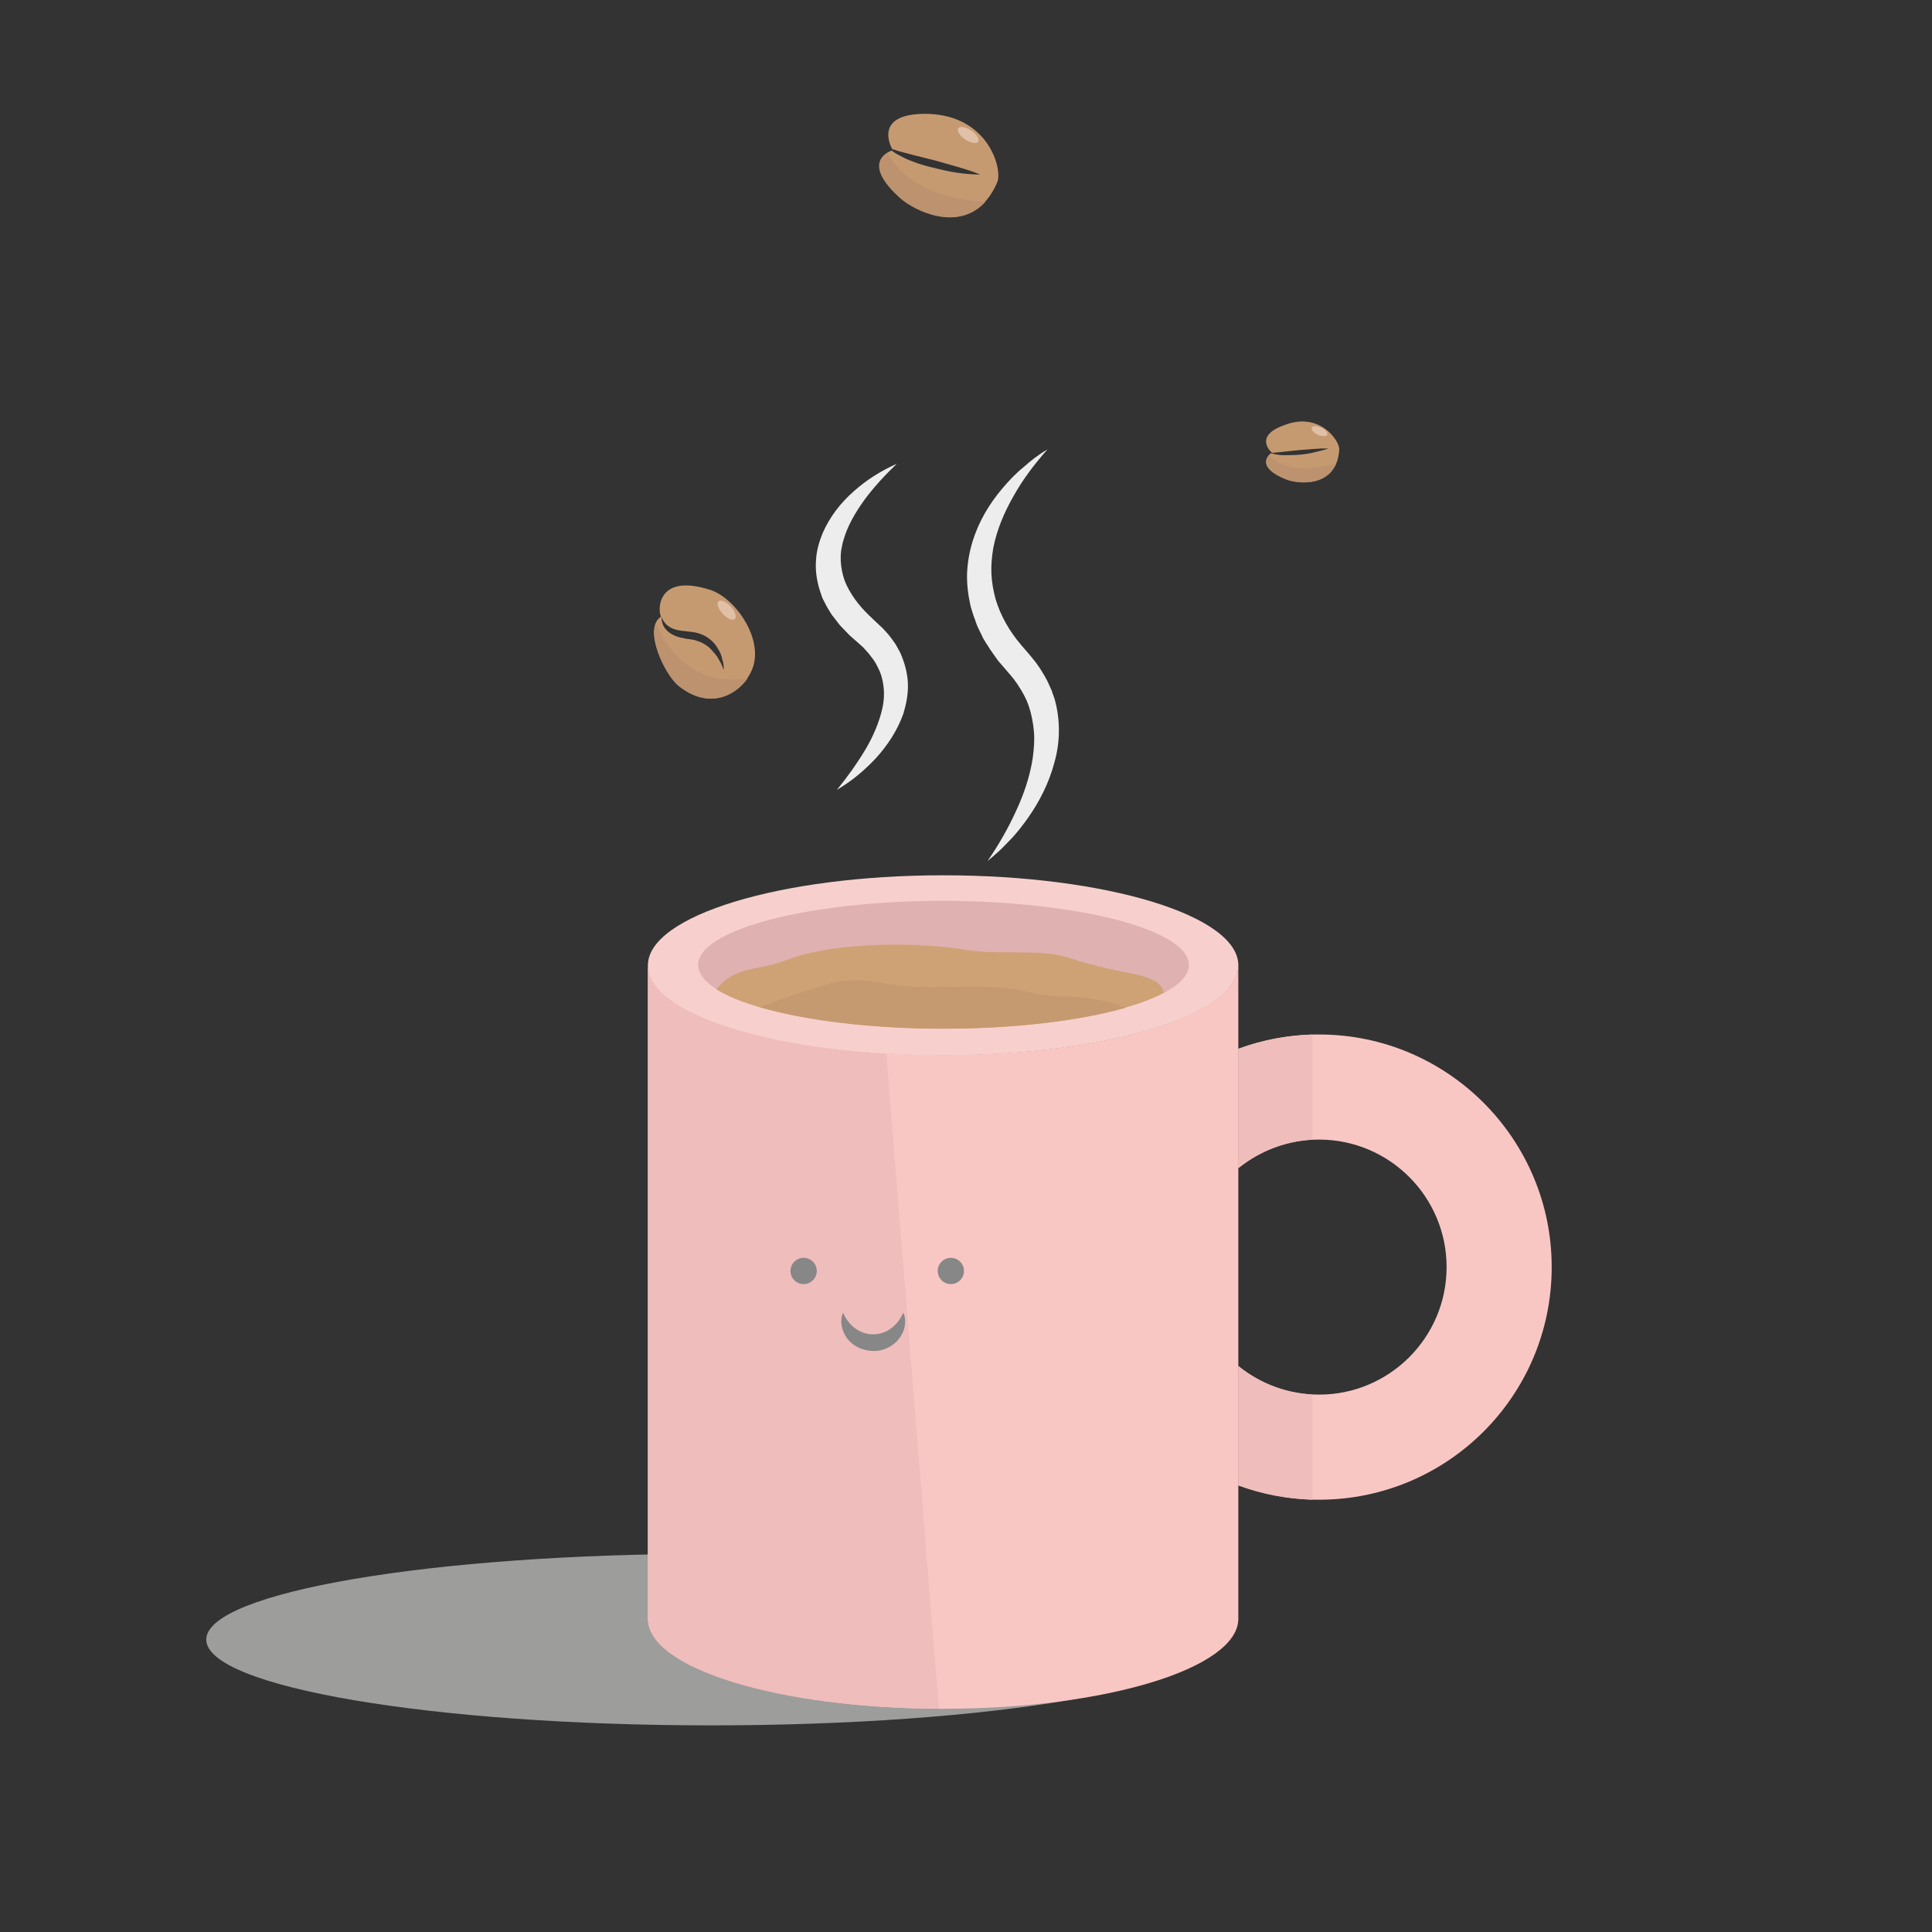 <svg width="500" height="500" viewBox="0 0 500 500" fill="none" xmlns="http://www.w3.org/2000/svg">
<rect x="0" y="0" width="500" height="500" fill="#333333" stroke="none"/>
<g id="mug">
<g id="Group">
<path id="groundshadow" d="M184.078 446.524C256.262 446.524 314.778 436.585 314.778 424.324C314.778 412.063 256.262 402.124 184.078 402.124C111.894 402.124 53.378 412.063 53.378 424.324C53.378 436.585 111.894 446.524 184.078 446.524Z" fill="#9D9D9C"/>
<path id="mugpart" d="M320.478 249.924V418.924C320.478 431.724 286.278 442.224 244.078 442.224C201.878 442.224 167.678 431.824 167.678 418.924V249.924C167.978 262.724 202.078 273.024 244.078 273.024C286.078 273.124 320.178 262.724 320.478 249.924V249.924Z" fill="#F9C7C3"/>
<path id="mugshadow" d="M242.978 442.224C201.278 442.024 167.678 431.724 167.678 418.924V249.924C167.878 261.124 194.378 270.524 229.378 272.624L242.978 442.224Z" fill="#EFBDBB"/>
<path id="mugtop" d="M320.478 249.824V250.024C320.178 262.824 286.078 273.124 244.078 273.124C202.078 273.124 167.978 262.824 167.678 250.024V249.824C167.678 237.024 201.878 226.524 244.078 226.524C286.278 226.524 320.478 236.924 320.478 249.824V249.824Z" fill="#F7D0CD"/>
<path id="muginner" d="M307.678 249.724C307.678 252.324 305.378 254.724 301.378 256.924C291.878 250.924 269.178 246.724 242.678 246.724C217.478 246.724 195.778 250.524 185.478 256.024C182.378 254.124 180.678 251.924 180.678 249.724C180.678 240.624 209.078 233.124 244.178 233.124C279.178 233.224 307.678 240.624 307.678 249.724Z" fill="#E0B1B1"/>
</g>
<g id="coffee">
<path id="coffeelight" d="M301.278 256.924C290.978 262.424 269.278 266.224 244.078 266.224C217.578 266.224 194.878 262.024 185.378 256.024C190.178 249.924 196.178 251.324 203.978 248.324C216.678 243.424 239.178 244.024 248.578 245.624C258.678 247.424 268.778 245.324 276.778 247.924C292.278 253.024 299.478 251.324 301.278 256.924V256.924Z" fill="#CEA275"/>
<path id="coffeedark" d="M291.278 260.824C279.678 264.124 262.878 266.224 244.178 266.224C225.278 266.224 208.278 264.024 196.678 260.624C201.478 258.824 206.378 257.124 211.278 255.524C213.878 254.724 216.478 253.924 219.178 253.724C223.578 253.324 228.078 254.524 232.478 255.024C242.878 256.324 253.578 254.324 263.878 256.224C266.278 256.724 268.678 257.324 271.078 257.624C273.878 257.924 276.578 257.824 279.378 258.024C283.378 258.424 287.478 259.324 291.278 260.824V260.824Z" fill="#C69A71"/>
</g>
<g id="handle">
<path id="handlepart" d="M401.578 327.924C401.578 361.224 374.578 388.124 341.378 388.124C334.078 388.124 326.978 386.824 320.478 384.424V353.524C326.178 358.124 333.378 360.924 341.378 360.924C359.578 360.924 374.378 346.124 374.378 327.924C374.378 309.724 359.578 294.924 341.378 294.924C333.478 294.924 326.178 297.724 320.478 302.324V271.424C326.978 269.024 333.978 267.724 341.378 267.724C374.578 267.724 401.578 294.724 401.578 327.924V327.924Z" fill="#F9C7C3"/>
<path id="hshadowt" d="M339.678 267.724V294.924C332.378 295.324 325.778 298.024 320.478 302.324V271.424C326.478 269.224 332.978 267.924 339.678 267.724Z" fill="#EFBDBB"/>
<path id="hshadowb" d="M320.478 353.524C325.778 357.824 332.378 360.524 339.678 360.924V388.124C332.978 387.924 326.478 386.624 320.478 384.424V353.524Z" fill="#EFBDBB"/>
</g>
<g id="beans">
<g id="beanl">
<path id="Vector" d="M183.587 152.593C169.887 148.293 170.187 158.093 171.087 159.593C166.287 162.593 171.987 174.593 175.587 177.493C185.187 185.193 193.587 177.893 195.087 171.893C196.987 164.393 189.987 154.493 183.587 152.593V152.593ZM187.287 173.393C186.987 172.493 186.587 171.593 186.087 170.793C185.687 169.993 185.087 169.193 184.487 168.593C183.387 167.193 181.887 166.293 180.187 165.793C179.787 165.593 179.387 165.593 178.887 165.493C178.487 165.393 177.987 165.393 177.487 165.293C176.487 165.093 175.487 164.893 174.587 164.493C173.587 164.093 172.687 163.393 172.087 162.593C171.487 161.793 171.187 160.693 171.187 159.693C171.587 160.593 172.087 161.393 172.787 161.893C173.487 162.493 174.287 162.793 175.087 162.993C175.887 163.193 176.787 163.293 177.787 163.393C178.687 163.493 179.787 163.593 180.787 163.893C182.787 164.493 184.687 165.893 185.687 167.693C186.287 168.593 186.687 169.493 186.887 170.493C187.187 171.393 187.387 172.393 187.287 173.393Z" fill="#C69A71"/>
<path id="Vector_2" d="M169.687 161.393C167.987 165.893 172.587 174.993 175.687 177.493C183.287 183.593 190.187 180.193 193.487 175.593C179.987 177.593 173.087 168.893 169.687 161.393V161.393Z" fill="#BC926F"/>
<path id="Vector_3" d="M190.162 160.187C190.731 159.663 190.253 158.217 189.095 156.957C187.936 155.696 186.536 155.099 185.966 155.622C185.397 156.145 185.875 157.591 187.033 158.852C188.192 160.112 189.593 160.71 190.162 160.187Z" fill="#E0C0A6"/>
</g>
<g id="beanm">
<path id="Vector_4" d="M258.085 47.17C251.785 61.87 237.185 55.07 232.885 51.17C223.185 42.47 229.285 39.47 230.785 38.97C231.285 39.37 231.885 39.77 232.485 40.07C233.385 40.57 234.385 41.07 235.385 41.47C237.285 42.27 239.285 42.87 241.385 43.37C243.385 43.87 245.485 44.37 247.485 44.67C249.585 44.97 251.585 45.17 253.685 45.17C251.785 44.37 249.785 43.77 247.785 43.17C245.785 42.57 243.785 42.07 241.785 41.47L235.785 39.97C234.785 39.67 233.785 39.47 232.785 39.17C232.185 38.97 231.485 38.77 230.885 38.57C230.085 37.07 226.585 29.17 240.185 29.47C256.085 29.97 259.485 44.07 258.085 47.17V47.17Z" fill="#C69A71"/>
<path id="Vector_5" d="M254.985 52.27C247.885 60.07 236.685 54.57 232.985 51.27C225.085 44.17 227.685 40.87 229.685 39.57C232.685 45.17 239.485 51.17 254.985 52.27Z" fill="#BC926F"/>
<path id="Vector_6" d="M253.153 36.652C253.582 36.009 252.776 34.717 251.352 33.766C249.928 32.816 248.426 32.566 247.996 33.209C247.567 33.853 248.373 35.145 249.797 36.095C251.221 37.046 252.724 37.295 253.153 36.652Z" fill="#E0C0A6"/>
</g>
<g id="beanr">
<path id="Vector_7" d="M346.607 116.298C346.007 126.298 336.007 125.398 332.707 123.998C325.207 120.998 328.107 117.898 328.907 117.298C329.307 117.398 329.707 117.498 330.207 117.598C330.907 117.698 331.507 117.798 332.207 117.798C333.507 117.798 334.807 117.798 336.107 117.698C337.407 117.598 338.707 117.398 340.007 117.098C341.307 116.798 342.507 116.498 343.807 116.098C342.507 115.998 341.207 116.098 339.907 116.198C338.607 116.298 337.307 116.398 336.107 116.498C334.807 116.598 333.507 116.798 332.307 116.898C331.707 116.998 331.007 116.998 330.407 117.098C330.007 117.098 329.607 117.198 329.207 117.198C328.407 116.498 324.707 112.598 332.707 109.898C341.707 106.598 346.707 114.198 346.607 116.298V116.298Z" fill="#C69A71"/>
<path id="Vector_8" d="M345.807 119.898C343.307 125.998 335.507 125.198 332.707 123.998C326.607 121.498 327.307 119.098 328.307 117.898C331.207 120.598 336.507 122.598 345.807 119.898Z" fill="#BC926F"/>
<path id="Vector_9" d="M343.478 112.502C343.707 111.999 342.996 111.183 341.891 110.68C340.785 110.176 339.703 110.175 339.474 110.678C339.245 111.18 339.956 111.996 341.061 112.5C342.167 113.003 343.249 113.004 343.478 112.502Z" fill="#E0C0A6"/>
</g>
</g>
<g id="face">
<path id="eyel" d="M207.978 332.324C209.856 332.324 211.378 330.802 211.378 328.924C211.378 327.046 209.856 325.524 207.978 325.524C206.1 325.524 204.578 327.046 204.578 328.924C204.578 330.802 206.1 332.324 207.978 332.324Z" fill="#878787"/>
<path id="eyer" d="M246.078 332.324C247.956 332.324 249.478 330.802 249.478 328.924C249.478 327.046 247.956 325.524 246.078 325.524C244.2 325.524 242.678 327.046 242.678 328.924C242.678 330.802 244.2 332.324 246.078 332.324Z" fill="#878787"/>
<path id="mouth" d="M233.778 339.724C234.678 341.724 234.278 344.424 232.678 346.424C231.178 348.424 228.578 349.724 225.978 349.624C223.378 349.624 220.778 348.424 219.278 346.424C217.778 344.424 217.278 341.824 218.178 339.724C219.078 341.724 220.278 343.124 221.678 344.024C223.078 344.924 224.478 345.324 225.978 345.324C227.478 345.324 228.878 344.924 230.278 344.024C231.678 343.024 232.878 341.724 233.778 339.724Z" fill="#878787"/>
</g>
<g id="steams">
<path id="steaml" d="M232.078 120.024C228.978 123.024 226.078 126.124 223.678 129.424C221.278 132.724 219.278 136.224 218.278 139.824C217.978 140.724 217.878 141.624 217.678 142.524C217.678 142.924 217.578 143.424 217.578 143.824V145.124C217.678 146.824 217.978 148.524 218.578 150.224C219.878 153.524 222.078 156.524 224.878 159.224L227.078 161.324L228.378 162.524C228.778 162.924 229.178 163.424 229.578 163.824C230.378 164.724 231.078 165.724 231.778 166.724C232.378 167.824 233.078 168.924 233.478 170.124C234.378 172.424 234.978 175.024 234.978 177.524C234.978 180.024 234.478 182.424 233.778 184.724C232.178 189.224 229.578 193.024 226.678 196.224C225.178 197.824 223.578 199.324 221.878 200.724C220.178 202.124 218.378 203.324 216.578 204.424C219.278 201.124 221.778 197.624 223.878 194.124C225.978 190.624 227.578 186.824 228.378 183.224C228.778 181.424 228.878 179.524 228.678 177.824C228.478 176.124 228.078 174.424 227.278 172.924L226.978 172.324L226.678 171.724L225.978 170.624C225.378 169.924 224.978 169.224 224.278 168.524C223.978 168.224 223.678 167.824 223.378 167.524L222.378 166.624L219.878 164.424C219.078 163.624 218.278 162.724 217.478 161.924C217.078 161.524 216.778 161.024 216.378 160.524C215.978 160.024 215.678 159.624 215.278 159.124C214.678 158.124 213.978 157.124 213.478 156.024C213.178 155.424 212.878 154.924 212.678 154.324L212.078 152.524C211.378 150.124 210.978 147.624 211.178 145.124C211.278 142.624 211.978 140.224 212.878 138.024C214.778 133.624 217.678 130.024 220.978 127.124C222.678 125.624 224.378 124.324 226.278 123.124C228.178 121.924 230.078 120.924 232.078 120.024Z" fill="#EDEDED"/>
<path id="steamr" d="M271.078 116.324C267.678 120.124 264.678 124.124 262.278 128.424C259.878 132.624 257.978 137.124 257.078 141.724C256.678 144.024 256.478 146.224 256.578 148.524C256.678 150.724 257.078 152.924 257.678 155.124C258.978 159.424 261.278 163.424 264.278 166.924L266.678 169.724C267.078 170.224 267.578 170.824 267.978 171.324L269.178 173.024C269.578 173.624 269.878 174.224 270.278 174.824C270.578 175.424 270.978 176.024 271.278 176.724C271.578 177.424 271.878 178.024 272.178 178.724C272.378 179.424 272.678 180.124 272.878 180.724C274.478 186.224 274.378 192.124 272.878 197.324C271.478 202.624 269.078 207.324 266.078 211.624C264.578 213.724 262.978 215.824 261.178 217.624C260.278 218.524 259.378 219.524 258.478 220.324C257.478 221.224 256.578 222.024 255.578 222.824C258.478 218.624 260.978 214.224 262.978 209.824C265.078 205.324 266.578 200.724 267.278 196.124C267.578 193.824 267.778 191.524 267.578 189.324C267.378 187.124 266.978 184.924 266.278 182.824C265.578 180.724 264.478 178.824 263.278 177.024L262.278 175.624C261.878 175.224 261.578 174.724 261.178 174.324L258.678 171.424C258.178 170.924 257.878 170.324 257.478 169.824L256.278 168.124C255.878 167.524 255.578 166.924 255.178 166.424C254.878 165.824 254.378 165.224 254.178 164.624C253.578 163.324 252.878 162.124 252.478 160.824C252.278 160.124 251.978 159.524 251.778 158.824L251.178 156.824C250.578 154.124 250.178 151.224 250.278 148.424C250.378 145.624 250.878 142.824 251.678 140.224C253.278 134.924 256.078 130.324 259.478 126.324C261.178 124.324 262.978 122.424 264.978 120.824C266.778 119.224 268.778 117.624 271.078 116.324V116.324Z" fill="#EDEDED"/>
</g>
</g>
</svg>
